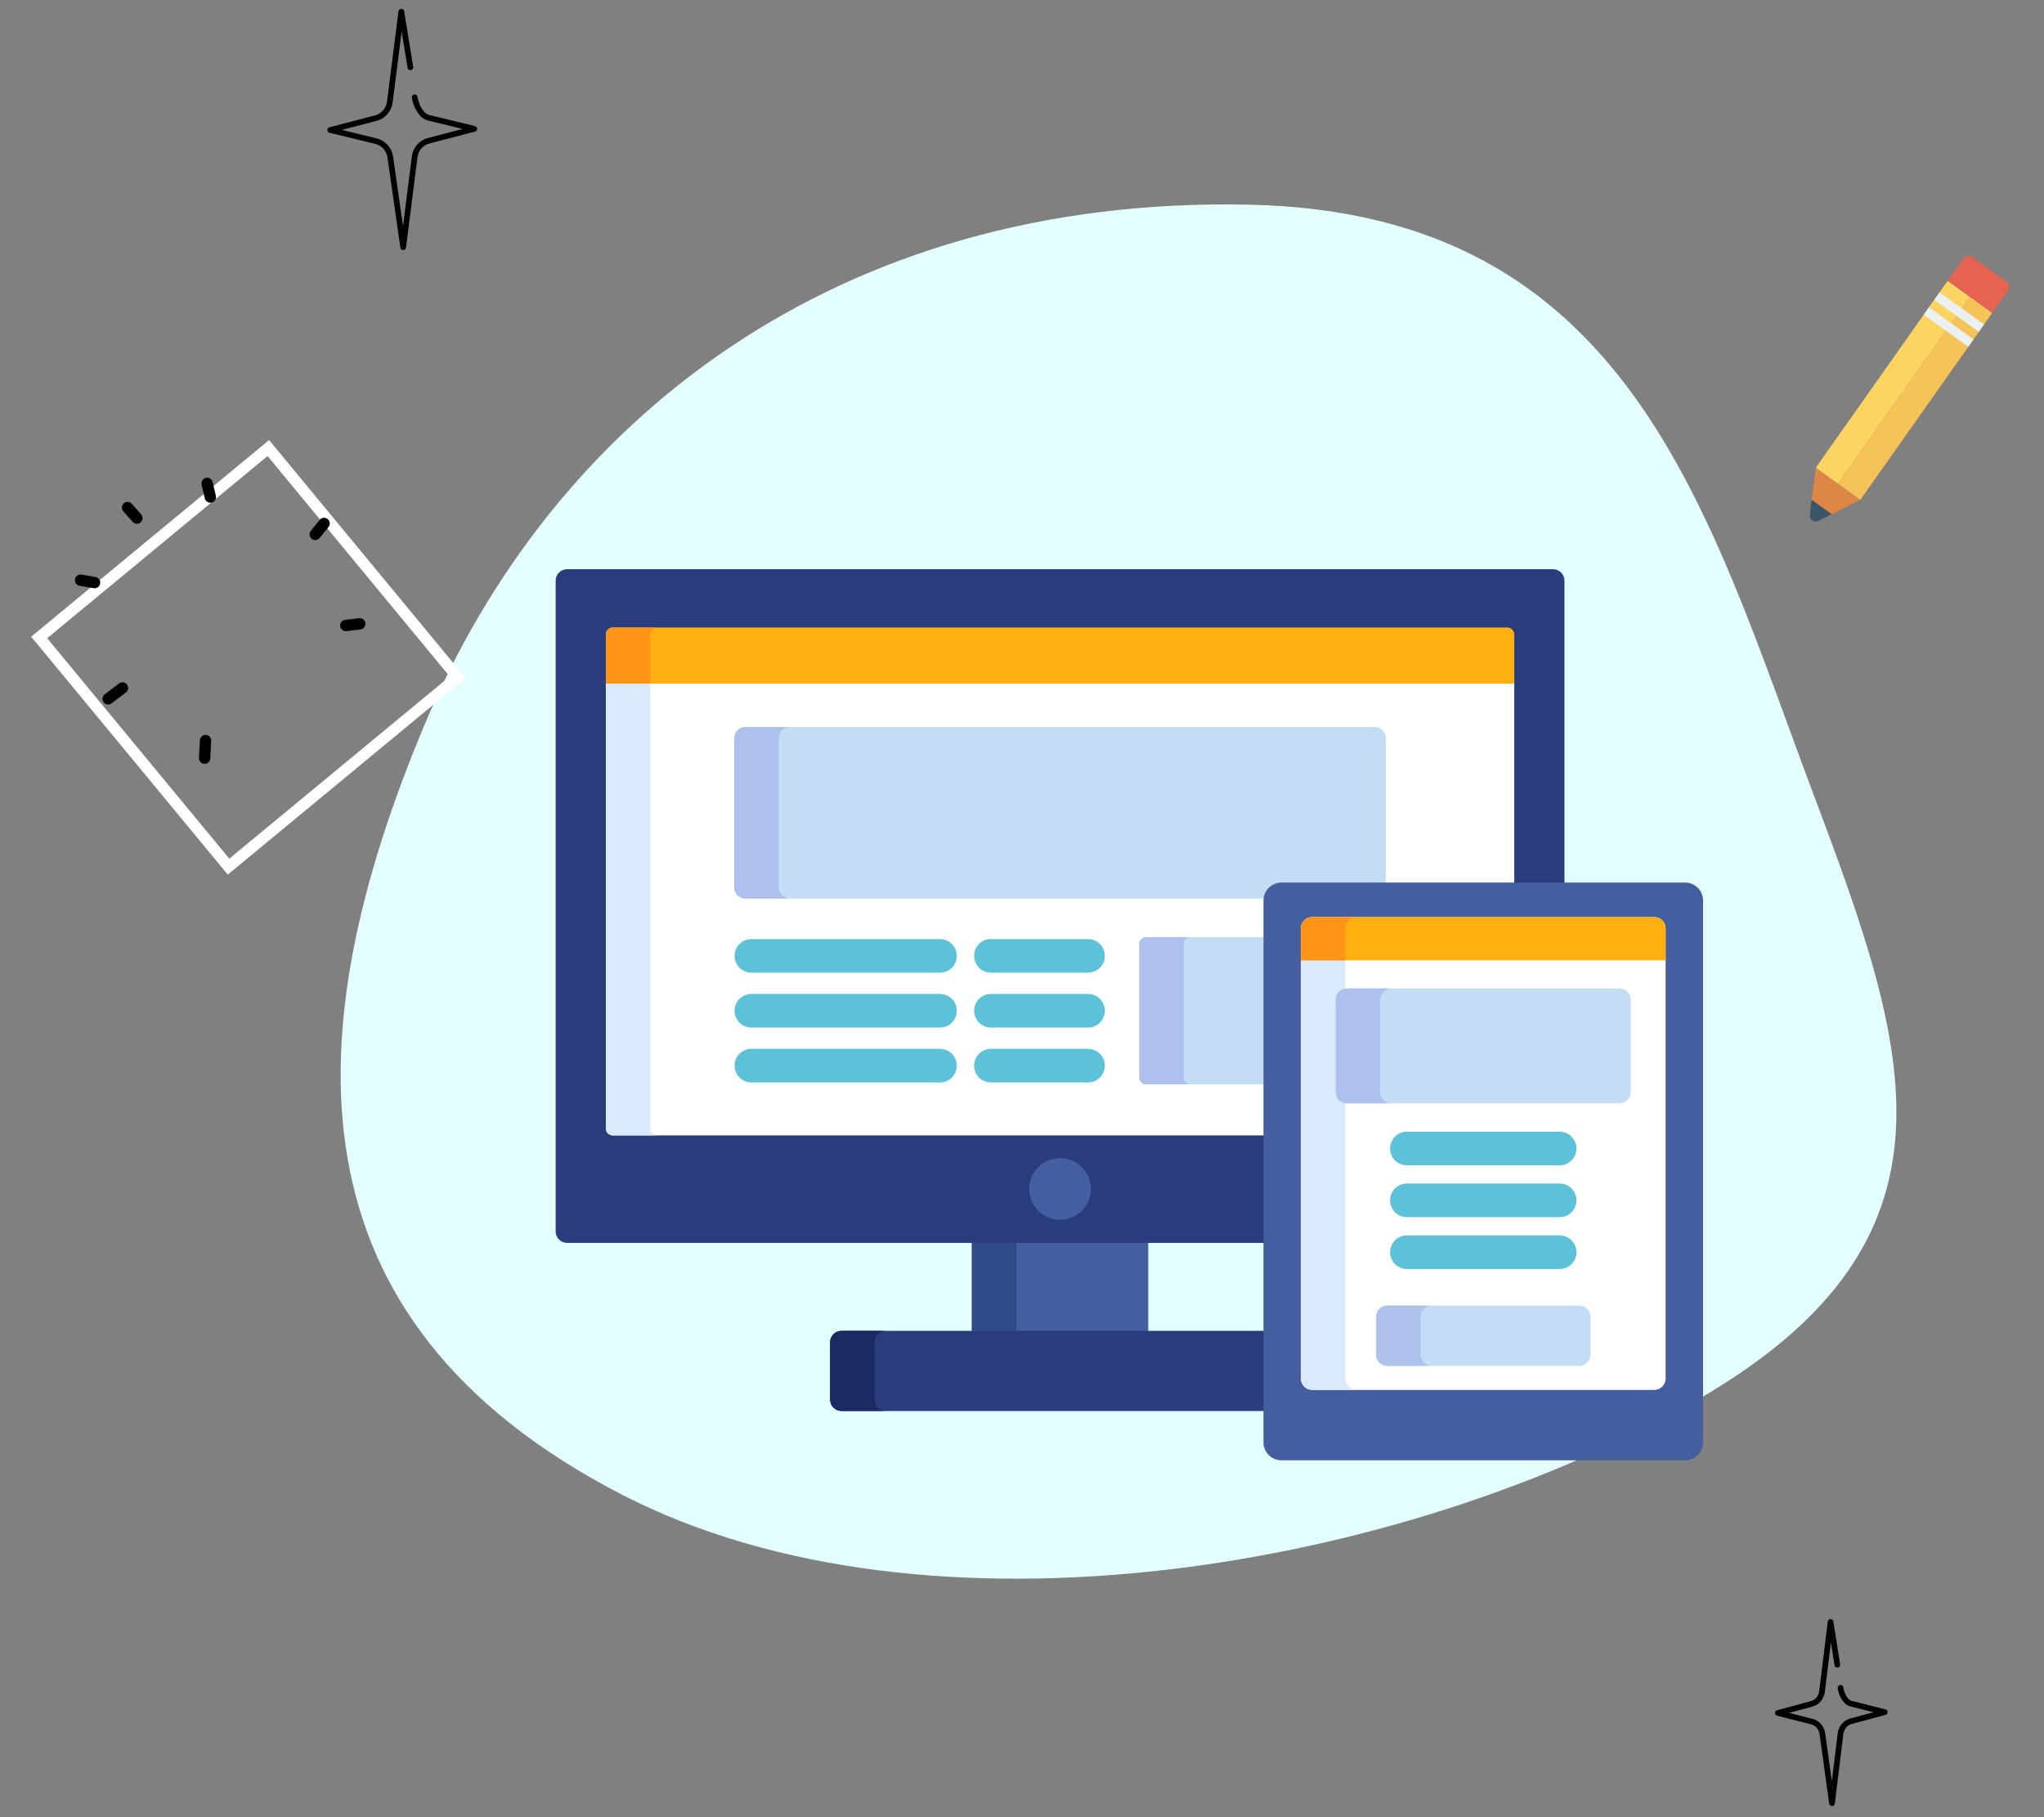 <svg width="180" height="160" viewBox="0 0 180 160" fill="none" xmlns="http://www.w3.org/2000/svg">
<rect x="0" y="0" width="180" height="160" fill="#808080" stroke="none"/>
<path fill-rule="evenodd" clip-rule="evenodd" d="M110.048 18.023C143.613 18.755 150.367 45.153 159.727 70.007C168.187 92.47 173.873 109.074 149.64 123.157C123.785 138.183 81.783 145.481 54.84 131.636C24.644 116.119 26.211 90.493 37.36 63.874C48.569 37.112 73.574 17.227 110.048 18.023Z" fill="#E4FFFF"/>
<g clip-path="url(#clip0)">
<path d="M159.902 41.184L159.536 44L159.364 45.316C159.308 45.746 159.751 46.065 160.135 45.871L161.31 45.277L163.827 44.008L159.902 41.184Z" fill="#DC8744"/>
<path d="M161.311 45.277L160.135 45.871C159.751 46.065 159.308 45.746 159.364 45.316L159.536 44L161.311 45.277Z" fill="#3A556A"/>
<path d="M161.864 42.595L173.478 26.135L171.516 24.723L159.902 41.183L161.864 42.595Z" fill="#FCD462"/>
<path d="M163.827 44.007L175.441 27.547L173.478 26.135L161.865 42.595L163.827 44.007Z" fill="#F6C358"/>
<path d="M175.441 27.546L171.517 24.722L172.907 22.75C173.084 22.5 173.428 22.442 173.677 22.621L176.702 24.798C176.95 24.977 177.009 25.324 176.832 25.574L175.441 27.546Z" fill="#E56353"/>
<path d="M174.26 29.221L174.724 28.562L170.8 25.738L170.335 26.397L174.26 29.221Z" fill="#EBF0F3"/>
<path d="M173.33 30.537L173.794 29.879L169.87 27.055L169.405 27.713L173.33 30.537Z" fill="#EBF0F3"/>
</g>
<g clip-path="url(#clip1)">
<path d="M26.672 69.353L32.452 64.576L31.257 63.132L25.478 67.908L26.672 69.353Z" fill="#81A6FF"/>
<path d="M25.478 67.908L31.258 63.132L30.064 61.687L24.284 66.463L25.478 67.908Z" fill="#D6D6D6"/>
<path d="M31.84 67.514L29.673 69.305L27.395 68.756L31.73 65.174L31.84 67.514Z" fill="#D6D6D6"/>
<path d="M12.855 48.02C9.919 51.049 9.472 55.823 11.79 59.347C13.446 61.863 16.055 63.256 18.758 63.457C20.8 63.608 22.702 64.547 24.006 66.126L24.284 66.463L30.064 61.687C28.698 60.034 28.143 57.874 28.472 55.756C28.859 53.265 28.219 50.628 26.488 48.532C23.054 44.377 16.716 44.036 12.855 48.02Z" fill="#FFE9B1"/>
<path d="M17.812 49.275L18.992 53.498L19.054 53.72L19.232 53.573L20.436 52.578L20.561 60.425L18.727 55.681L18.652 55.487L18.491 55.62L17.234 56.659L15.894 50.86L17.812 49.275Z" fill="white" stroke="black" stroke-width="0.3"/>
<path d="M18.074 43.433C18.004 42.797 17.935 42.16 17.865 41.524" stroke="black" stroke-linecap="round" stroke-linejoin="round"/>
</g>
<rect x="3.45" y="56.127" width="26.178" height="26.178" transform="rotate(-39.57 3.45 56.127)" stroke="white"/>
<path d="M18.241 42.559C18.335 42.961 18.428 43.361 18.522 43.764" stroke="black" stroke-linecap="round" stroke-linejoin="round"/>
<path d="M11.233 44.691C11.508 45 11.78 45.307 12.055 45.617" stroke="black" stroke-linecap="round" stroke-linejoin="round"/>
<path d="M7.095 51.084C7.506 51.154 7.914 51.224 8.326 51.295" stroke="black" stroke-linecap="round" stroke-linejoin="round"/>
<path d="M9.527 61.531C9.948 61.211 10.366 60.893 10.787 60.573" stroke="black" stroke-linecap="round" stroke-linejoin="round"/>
<path d="M18.1 65.21C18.072 65.726 18.044 66.239 18.017 66.755" stroke="black" stroke-linecap="round" stroke-linejoin="round"/>
<path d="M30.452 55.074C30.863 55.025 31.27 54.977 31.681 54.928" stroke="black" stroke-linecap="round" stroke-linejoin="round"/>
<path d="M28.539 46.091C28.279 46.412 28.02 46.731 27.76 47.053" stroke="black" stroke-linecap="round" stroke-linejoin="round"/>
<path d="M161.799 146.58L161.205 142.808L161.031 144.223C161.004 144.449 160.454 148.934 160.454 148.934C160.39 149.462 160.029 149.89 159.535 150.023L156.559 150.825L159.549 151.581C160.044 151.706 160.411 152.128 160.484 152.655L161.331 158.768L162.081 152.643C162.146 152.114 162.506 151.687 162.999 151.554L165.976 150.751L162.986 149.995C162.492 149.87 162.152 149.136 162.079 148.609" stroke="black" stroke-width="0.5" stroke-miterlimit="10" stroke-linecap="round" stroke-linejoin="round"/>
<path d="M36.141 5.928L35.341 1.026L35.107 2.864C35.07 3.159 34.328 8.986 34.328 8.986C34.241 9.673 33.754 10.229 33.089 10.402L29.081 11.446L33.108 12.427C33.774 12.589 34.268 13.137 34.367 13.823L35.505 21.766L36.518 13.806C36.605 13.119 37.091 12.563 37.754 12.39L41.765 11.346L37.738 10.365C37.072 10.203 36.615 9.249 36.517 8.564" stroke="black" stroke-width="0.5" stroke-miterlimit="10" stroke-linecap="round" stroke-linejoin="round"/>
<path d="M101.117 109.236H85.583V117.373H101.117V109.236Z" fill="#445EA0"/>
<path d="M89.499 109.236H85.583V117.373H89.499V109.236Z" fill="#2E4C89"/>
<path d="M111.463 117.176H74.106C73.552 117.176 73.099 117.629 73.099 118.183V123.23C73.099 123.783 73.552 124.236 74.106 124.236H111.463V117.176Z" fill="#293D7C"/>
<path d="M77.015 123.23V118.183C77.015 117.629 77.468 117.176 78.022 117.176H74.106C73.552 117.176 73.099 117.629 73.099 118.183V123.23C73.099 123.783 73.552 124.236 74.106 124.236H78.021C77.468 124.236 77.015 123.783 77.015 123.23Z" fill="#1A2B63"/>
<path d="M136.763 50.117H49.938C49.385 50.117 48.932 50.57 48.932 51.124V108.427C48.932 108.981 49.385 109.434 49.938 109.434H111.463V79.286C111.463 78.524 112.083 77.904 112.845 77.904H137.77V51.124C137.77 50.57 137.317 50.117 136.763 50.117Z" fill="#293D7C"/>
<path d="M53.351 99.365C53.351 99.698 53.623 99.969 53.955 99.969H111.463V79.286C111.463 78.524 112.083 77.904 112.845 77.904H133.35V59.991H53.351V99.365Z" fill="white"/>
<path d="M57.267 99.365V59.991H53.351V99.365C53.351 99.698 53.623 99.969 53.955 99.969H57.871C57.539 99.969 57.267 99.697 57.267 99.365Z" fill="#D9EAFC"/>
<path d="M93.351 107.401C94.853 107.401 96.07 106.184 96.07 104.683C96.07 103.182 94.853 101.965 93.351 101.965C91.85 101.965 90.633 103.182 90.633 104.683C90.633 106.184 91.85 107.401 93.351 107.401Z" fill="#445EA0"/>
<path d="M111.463 82.518H100.92C100.594 82.518 100.328 82.784 100.328 83.11V94.88C100.328 95.206 100.594 95.472 100.92 95.472H111.463V82.518Z" fill="#C3DDF4"/>
<path d="M104.244 94.88V83.11C104.244 82.784 104.51 82.518 104.836 82.518H100.92C100.594 82.518 100.328 82.784 100.328 83.11V94.88C100.328 95.206 100.594 95.472 100.92 95.472H104.836C104.51 95.472 104.244 95.206 104.244 94.88Z" fill="#AEC1ED"/>
<path d="M112.845 77.905H122.045V65.001C122.045 64.459 121.601 64.015 121.058 64.015H65.644C65.101 64.015 64.657 64.459 64.657 65.001V78.13C64.657 78.673 65.101 79.117 65.644 79.117H111.475C111.559 78.435 112.141 77.905 112.845 77.905Z" fill="#C3DDF4"/>
<path d="M68.573 78.13V65.001C68.573 64.459 69.017 64.015 69.559 64.015H65.644C65.101 64.015 64.657 64.459 64.657 65.001V78.13C64.657 78.673 65.101 79.117 65.644 79.117H69.559C69.017 79.117 68.573 78.673 68.573 78.13Z" fill="#AEC1ED"/>
<path d="M132.746 55.252H53.955C53.623 55.252 53.351 55.523 53.351 55.856V60.188H133.35V55.856C133.35 55.523 133.078 55.252 132.746 55.252Z" fill="#FFAF10"/>
<path d="M57.871 55.252H53.955C53.623 55.252 53.351 55.523 53.351 55.856V60.188H57.267V55.856C57.267 55.523 57.539 55.252 57.871 55.252Z" fill="#FF9518"/>
<path d="M82.778 85.643H66.167C65.35 85.643 64.687 84.98 64.687 84.163C64.687 83.345 65.35 82.683 66.167 82.683H82.778C83.596 82.683 84.258 83.345 84.258 84.163C84.258 84.98 83.596 85.643 82.778 85.643Z" fill="#5DC1D8"/>
<path d="M82.778 90.475H66.167C65.35 90.475 64.687 89.813 64.687 88.995C64.687 88.178 65.35 87.515 66.167 87.515H82.778C83.595 87.515 84.258 88.178 84.258 88.995C84.258 89.813 83.595 90.475 82.778 90.475Z" fill="#5DC1D8"/>
<path d="M82.778 95.308H66.167C65.35 95.308 64.687 94.646 64.687 93.828C64.687 93.011 65.35 92.348 66.167 92.348H82.778C83.595 92.348 84.258 93.011 84.258 93.828C84.258 94.646 83.595 95.308 82.778 95.308Z" fill="#5DC1D8"/>
<path d="M95.814 85.643H87.264C86.447 85.643 85.784 84.98 85.784 84.163C85.784 83.345 86.447 82.683 87.264 82.683H95.814C96.632 82.683 97.294 83.345 97.294 84.163C97.294 84.98 96.632 85.643 95.814 85.643Z" fill="#5DC1D8"/>
<path d="M95.814 90.475H87.264C86.447 90.475 85.784 89.813 85.784 88.995C85.784 88.178 86.447 87.515 87.264 87.515H95.814C96.632 87.515 97.294 88.178 97.294 88.995C97.294 89.813 96.632 90.475 95.814 90.475Z" fill="#5DC1D8"/>
<path d="M95.814 95.308H87.264C86.447 95.308 85.784 94.646 85.784 93.828C85.784 93.011 86.447 92.348 87.264 92.348H95.814C96.632 92.348 97.294 93.011 97.294 93.828C97.294 94.646 96.632 95.308 95.814 95.308Z" fill="#5DC1D8"/>
<path d="M148.396 77.707C149.264 77.707 149.975 78.418 149.975 79.286V126.999C149.975 127.868 149.264 128.578 148.396 128.578H112.845C111.976 128.578 111.266 127.868 111.266 126.999V79.286C111.266 78.418 111.976 77.707 112.845 77.707H148.396Z" fill="#445EA0"/>
<path d="M115.551 122.379C115.008 122.379 114.564 121.935 114.564 121.392V81.735C114.564 81.193 115.008 80.749 115.551 80.749H145.691C146.233 80.749 146.677 81.193 146.677 81.735V121.392C146.677 121.935 146.233 122.379 145.691 122.379H115.551Z" fill="white"/>
<path d="M118.48 121.392V81.735C118.48 81.193 118.924 80.749 119.466 80.749H115.551C115.008 80.749 114.564 81.193 114.564 81.735V121.392C114.564 121.935 115.008 122.379 115.551 122.379H119.466C118.924 122.379 118.48 121.935 118.48 121.392Z" fill="#D9EAFC"/>
<path d="M128.773 126.326C128.23 126.326 127.786 125.882 127.786 125.339V124.955C127.786 124.412 128.23 123.968 128.773 123.968H132.468C133.011 123.968 133.455 124.412 133.455 124.955V125.339C133.455 125.882 133.011 126.326 132.468 126.326H128.773Z" fill="#445EA0"/>
<path d="M146.677 84.556V81.735C146.677 81.193 146.233 80.749 145.691 80.749H115.551C115.008 80.749 114.564 81.193 114.564 81.735V84.556H146.677Z" fill="#FFAF10"/>
<path d="M119.466 80.749H115.551C115.008 80.749 114.564 81.193 114.564 81.735V84.556H118.48V81.735C118.48 81.193 118.924 80.749 119.466 80.749Z" fill="#FF9518"/>
<path d="M137.347 102.606H123.894C123.077 102.606 122.414 101.943 122.414 101.126C122.414 100.308 123.077 99.645 123.894 99.645H137.347C138.165 99.645 138.827 100.308 138.827 101.126C138.827 101.943 138.165 102.606 137.347 102.606Z" fill="#5DC1D8"/>
<path d="M137.347 107.17H123.894C123.077 107.17 122.414 106.507 122.414 105.69C122.414 104.872 123.077 104.209 123.894 104.209H137.347C138.165 104.209 138.828 104.872 138.828 105.69C138.828 106.507 138.165 107.17 137.347 107.17Z" fill="#5DC1D8"/>
<path d="M137.347 111.734H123.894C123.077 111.734 122.414 111.071 122.414 110.254C122.414 109.436 123.077 108.773 123.894 108.773H137.347C138.165 108.773 138.828 109.436 138.828 110.254C138.828 111.071 138.165 111.734 137.347 111.734Z" fill="#5DC1D8"/>
<path d="M143.612 96.157C143.612 96.7 143.168 97.144 142.625 97.144H118.616C118.073 97.144 117.629 96.7 117.629 96.157V88.017C117.629 87.475 118.073 87.031 118.616 87.031H142.625C143.168 87.031 143.612 87.475 143.612 88.017V96.157Z" fill="#C3DDF4"/>
<path d="M121.545 96.157V88.017C121.545 87.475 121.989 87.031 122.532 87.031H118.616C118.073 87.031 117.629 87.475 117.629 88.017V96.157C117.629 96.7 118.073 97.144 118.616 97.144H122.532C121.989 97.144 121.545 96.7 121.545 96.157Z" fill="#AEC1ED"/>
<path d="M140.059 119.279C140.059 119.821 139.615 120.265 139.073 120.265H122.168C121.625 120.265 121.181 119.821 121.181 119.279V115.941C121.181 115.399 121.625 114.955 122.168 114.955H139.073C139.615 114.955 140.059 115.399 140.059 115.941V119.279Z" fill="#C3DDF4"/>
<path d="M125.097 119.279V115.941C125.097 115.399 125.541 114.955 126.084 114.955H122.168C121.625 114.955 121.181 115.399 121.181 115.941V119.279C121.181 119.821 121.625 120.265 122.168 120.265H126.084C125.541 120.265 125.097 119.821 125.097 119.279Z" fill="#AEC1ED"/>
<defs>
<clipPath id="clip0">
<rect width="20.681" height="20.875" fill="white" transform="translate(156 25.423) rotate(-9.529)"/>
</clipPath>
<clipPath id="clip1">
</clipPath>
</defs>
</svg>
